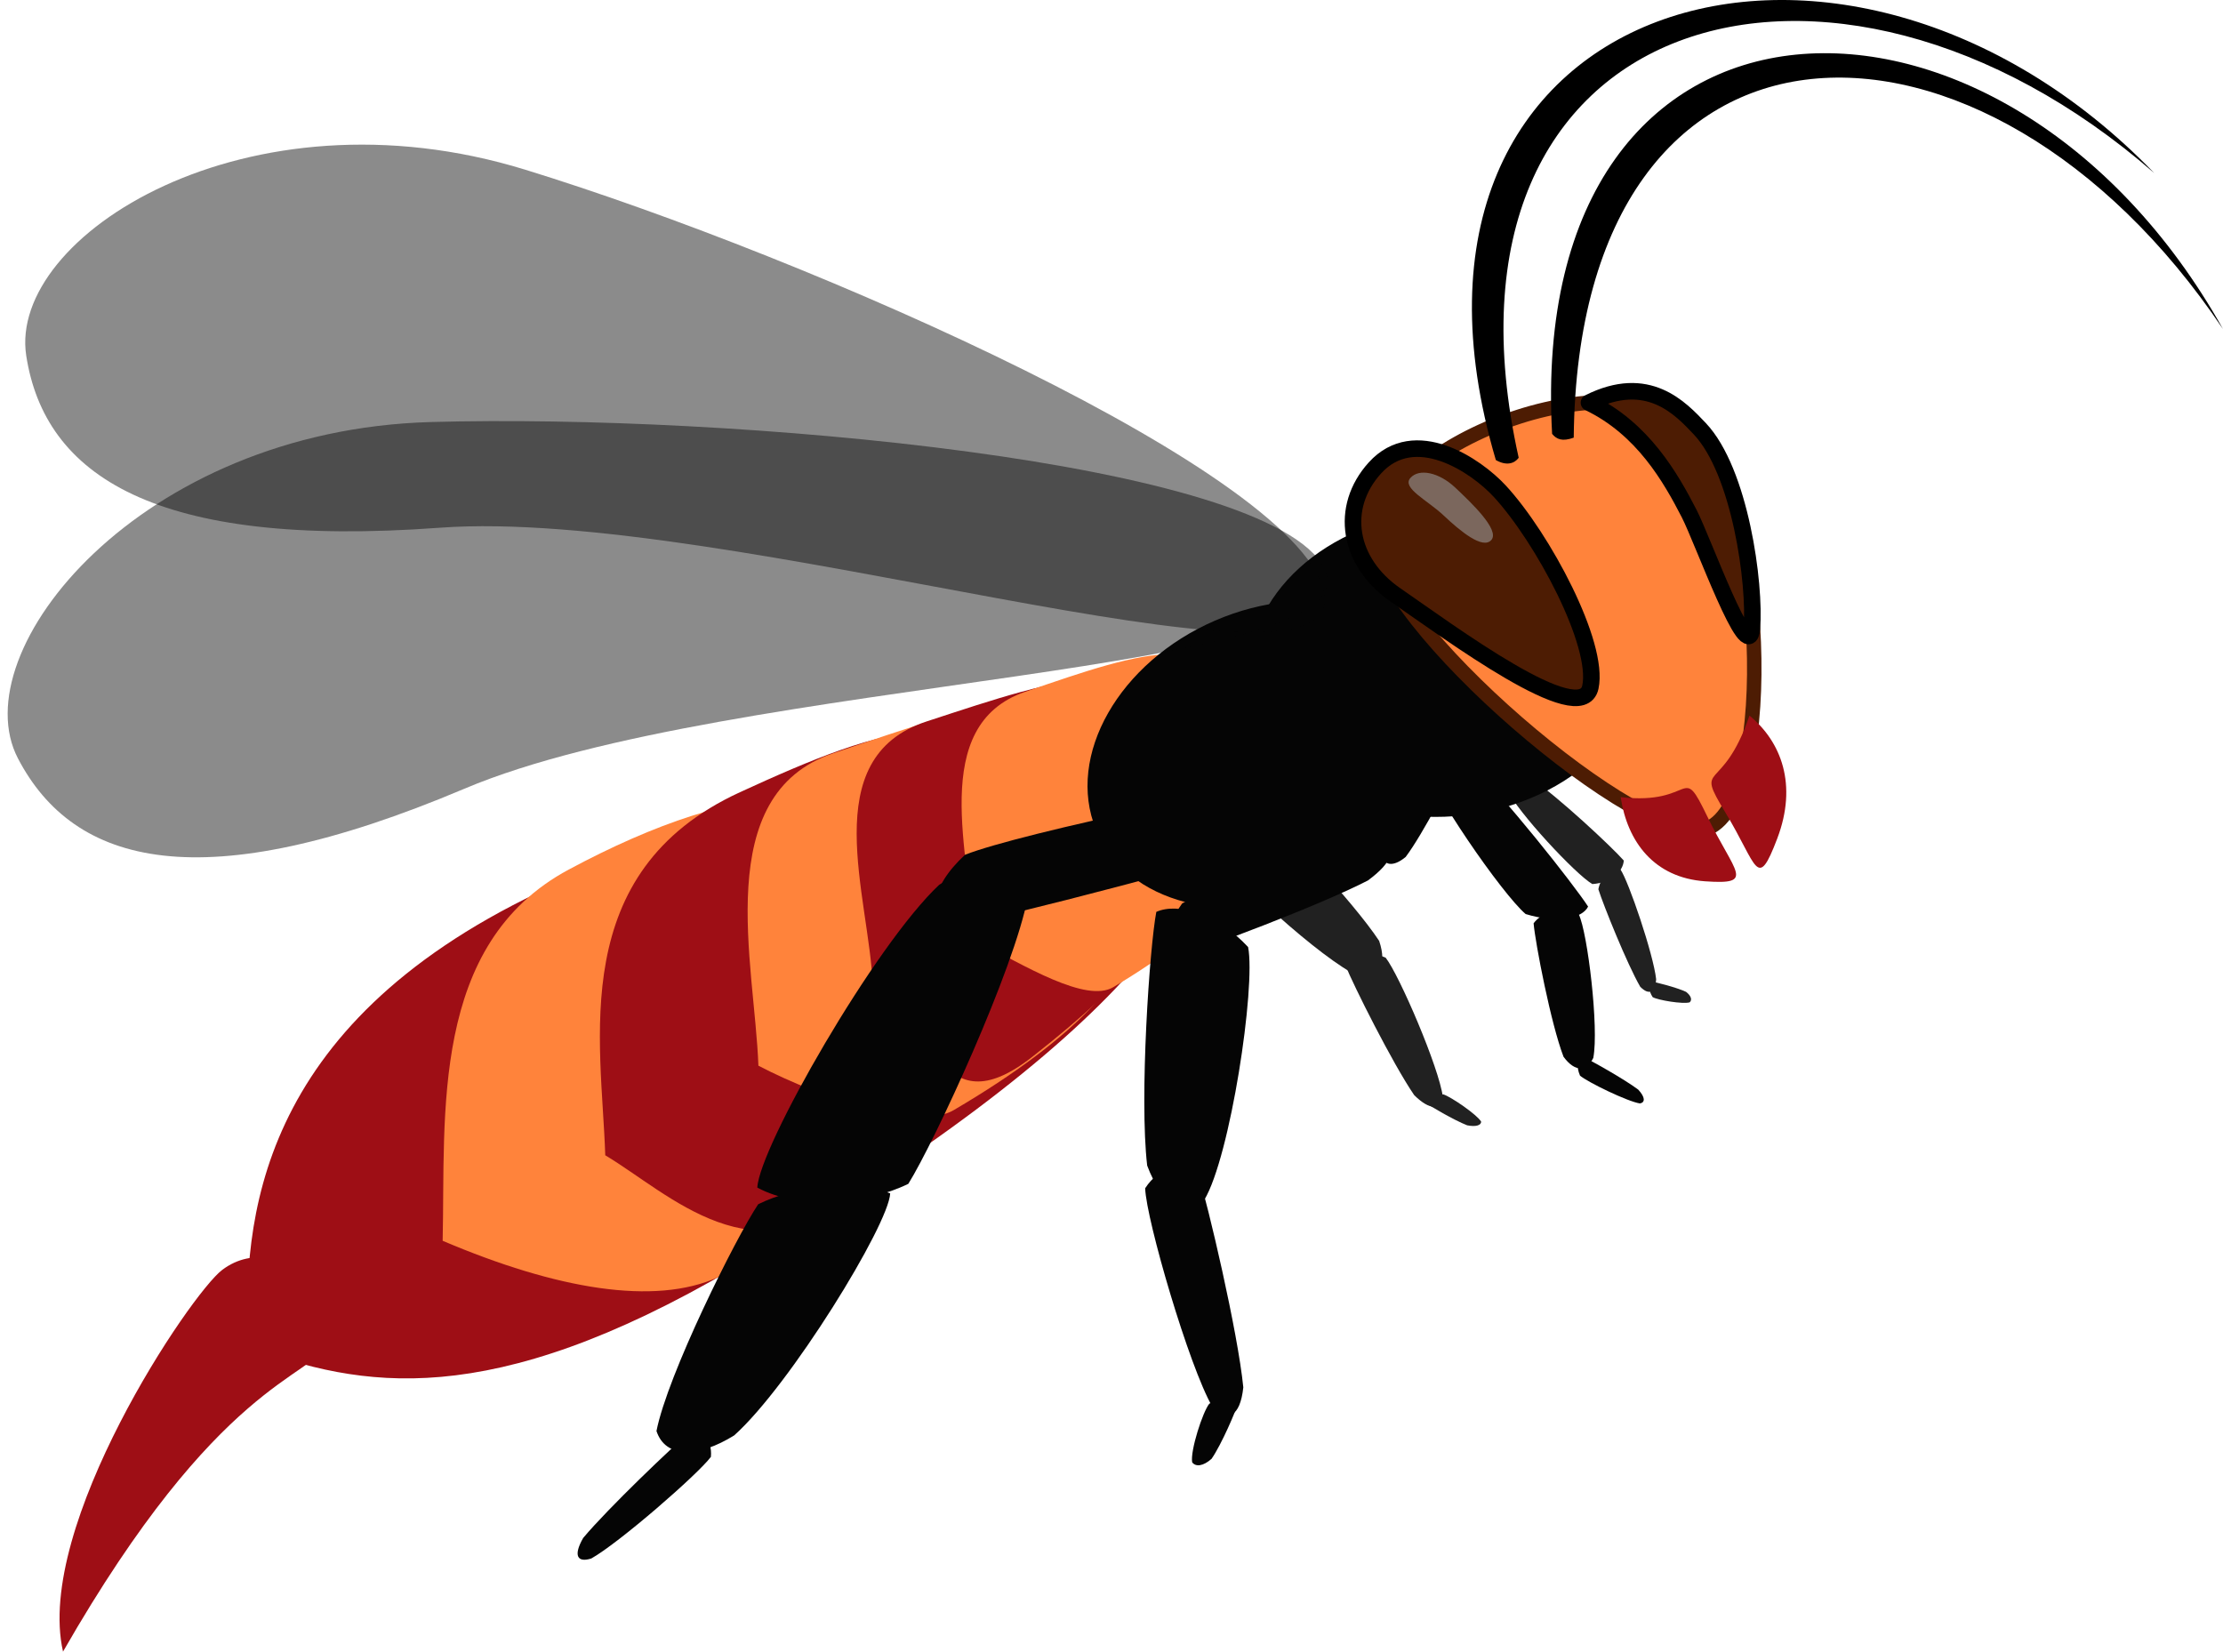 <?xml version="1.0" encoding="UTF-8" standalone="no"?>
<!-- Created with Inkscape (http://www.inkscape.org/) -->

<svg
   width="550.738"
   height="409.214"
   viewBox="0 0 145.716 108.271"
   version="1.1"
   id="svg5"
   inkscape:version="1.1.1 (3bf5ae0d25, 2021-09-20)"
   sodipodi:docname="hornet-landing-2.svg"
   xmlns:inkscape="http://www.inkscape.org/namespaces/inkscape"
   xmlns:sodipodi="http://sodipodi.sourceforge.net/DTD/sodipodi-0.dtd"
   xmlns="http://www.w3.org/2000/svg"
   xmlns:svg="http://www.w3.org/2000/svg">
  <sodipodi:namedview
     id="namedview7"
     pagecolor="#505050"
     bordercolor="#ffffff"
     borderopacity="1"
     inkscape:pageshadow="0"
     inkscape:pageopacity="0"
     inkscape:pagecheckerboard="1"
     inkscape:document-units="mm"
     showgrid="false"
     inkscape:snap-global="false"
     inkscape:zoom="1.0809568"
     inkscape:cx="128.12723"
     inkscape:cy="62.444681"
     inkscape:window-width="1920"
     inkscape:window-height="1017"
     inkscape:window-x="1272"
     inkscape:window-y="-8"
     inkscape:window-maximized="1"
     inkscape:current-layer="layer1"
     fit-margin-top="0"
     fit-margin-left="0"
     fit-margin-right="0"
     fit-margin-bottom="0"
     units="px" />
  <defs
     id="defs2" />
  <g
     inkscape:label="Layer 1"
     inkscape:groupmode="layer"
     id="layer1"
     transform="translate(-30.899,-109.287)">
    <path
       id="ellipse41414"
       style="fill:#9e0e15;fill-opacity:1;stroke:none;stroke-width:2.157;stroke-linejoin:bevel;stroke-miterlimit:4;stroke-dasharray:none;stroke-opacity:1"
       d="m 109.656,160.347 c 2.654,6.339 -5.193,17.156 -30.674,32.087 -16.062,9.412 -24.454,7.853 -31.804,5.109 -0.415,-8.205 0.569,-20.927 18.995,-29.743 22.416,-10.726 39.36,-17.299 43.482,-7.453 z"
       sodipodi:nodetypes="sscss" />
    <path
       id="path67612"
       style="fill:#ff833b;fill-opacity:1;stroke:none;stroke-width:2.157;stroke-linejoin:bevel;stroke-miterlimit:4;stroke-dasharray:none;stroke-opacity:1"
       d="m 92.132,168.342 c 1.903,5.936 6.783,15.218 -14.169,24.674 -4.163,1.879 -10.574,0.791 -18.048,-2.39 0.192,-8.296 -0.84,-19.451 8.264,-24.335 11.271,-6.046 20.997,-7.168 23.953,2.052 z"
       sodipodi:nodetypes="sscss" />
    <path
       id="path60929"
       style="fill:#9e0e15;fill-opacity:1;stroke:none;stroke-width:2.157;stroke-linejoin:bevel;stroke-miterlimit:4;stroke-dasharray:none;stroke-opacity:1"
       d="m 98.464,163.217 c 1.515,5.771 3.299,10.482 -11.278,23.988 -6.723,6.229 -12.418,0.315 -16.613,-2.183 -0.237,-7.47 -2.562,-18.563 8.826,-23.8 9.404,-4.325 16.712,-6.969 19.065,1.995 z"
       sodipodi:nodetypes="sscss" />
    <g
       id="g65461"
       transform="translate(3.505,0.822)">
      <path
         id="path17998"
         style="fill:#212121;fill-opacity:1;stroke-width:0.143;stroke-linejoin:bevel"
         d="m 116.447,172.458 c 1.275,0.185 1.916,-0.645 1.349,-2.315 -1.711,-2.598 -6.661,-7.825 -7.998,-8.965 -1.182,0.053 -2.494,1.21 -2.784,2.989 0.864,1.579 7.052,7.228 9.432,8.291 z"
         sodipodi:nodetypes="ccccc" />
      <path
         id="path18103"
         style="fill:#212121;fill-opacity:1;stroke-width:0.102;stroke-linejoin:bevel"
         d="m 121.969,180.367 c -0.138,0.854 -0.843,0.911 -1.876,-0.112 -1.434,-2.098 -4.004,-7.241 -4.512,-8.52 0.283,-0.701 1.354,-1.035 2.64,-0.493 0.908,1.167 3.512,7.238 3.748,9.124 z"
         sodipodi:nodetypes="ccccc" />
      <path
         id="path18118"
         style="fill:#212121;fill-opacity:1;stroke-width:0.037;stroke-linejoin:bevel"
         d="m 124.483,181.997 c -0.005,0.237 -0.343,0.351 -0.919,0.237 -0.849,-0.331 -2.47,-1.277 -2.809,-1.53 0.087,-0.219 0.582,-0.455 1.246,-0.499 0.526,0.169 2.231,1.346 2.482,1.792 z"
         sodipodi:nodetypes="ccccc"
         inkscape:transform-center-x="-1.9038462"
         inkscape:transform-center-y="-1.125" />
    </g>
    <g
       id="g65456"
       transform="matrix(1.161,0.335,-0.393,1.362,55.832,-112.17)"
       style="stroke-width:0.764">
      <path
         id="path18132"
         style="fill:#212121;fill-opacity:1;stroke-width:0.074;stroke-linejoin:bevel"
         d="m 121.377,170.719 c -0.276,-0.513 0.098,-0.86 1.104,-0.786 1.679,0.461 5.261,2.016 6.077,2.462 0.131,0.497 -0.334,1.155 -1.284,1.448 -0.996,-0.207 -4.982,-2.237 -5.897,-3.125 z"
         sodipodi:nodetypes="ccccc" />
      <path
         id="path18134"
         style="fill:#212121;fill-opacity:1;stroke-width:0.059;stroke-linejoin:bevel"
         d="m 132.03,177.252 c 0.149,0.573 -0.097,0.837 -0.715,0.541 -1.018,-0.83 -3.165,-3.172 -3.65,-3.797 -0.06,-0.525 0.255,-1.079 0.854,-1.162 0.607,0.426 2.983,3.331 3.511,4.419 z"
         sodipodi:nodetypes="ccccc" />
      <path
         id="path18136"
         style="fill:#212121;fill-opacity:1;stroke-width:0.025;stroke-linejoin:bevel"
         d="m 134.124,177.851 c 0.103,-0.136 -0.012,-0.306 -0.344,-0.42 -0.562,-0.076 -1.773,-0.045 -2.051,-0.007 -0.055,0.151 0.083,0.439 0.388,0.67 0.332,0.068 1.687,-0.069 2.008,-0.243 z"
         sodipodi:nodetypes="ccccc" />
    </g>
    <path
       id="path57758"
       style="fill:#ff833b;fill-opacity:1;stroke:none;stroke-width:2.157;stroke-linejoin:bevel;stroke-miterlimit:4;stroke-dasharray:none;stroke-opacity:1"
       d="m 104.99,160.541 c 1.557,5.179 5.033,11.781 -11.592,21.529 -2.229,1.307 -8.473,-0.68 -12.786,-2.922 -0.243,-6.705 -3.146,-17.761 4.911,-20.484 9.922,-3.354 17.048,-6.168 19.467,1.877 z"
       sodipodi:nodetypes="sscss" />
    <ellipse
       style="fill:#050505;fill-opacity:1;stroke-width:0.258;stroke-linejoin:bevel"
       id="ellipse71560"
       cx="71.552"
       cy="178.38"
       rx="12.776"
       ry="10.084"
       transform="matrix(0.973,-0.23,0.314,0.949,0,0)" />
    <path
       id="path58505"
       style="fill:#9e0e15;fill-opacity:1;stroke:none;stroke-width:2.157;stroke-linejoin:bevel;stroke-miterlimit:4;stroke-dasharray:none;stroke-opacity:1"
       d="m 109.064,158.456 c 1.409,4.541 3.069,9.478 -10.491,20.105 -6.254,4.901 -6.561,-2.685 -10.464,-4.651 -0.22,-5.878 -3.77,-14.939 3.522,-17.327 8.98,-2.94 15.244,-5.18 17.433,1.873 z"
       sodipodi:nodetypes="sscss" />
    <path
       id="path69216"
       style="fill:#ff833b;fill-opacity:1;stroke:none;stroke-width:2.157;stroke-linejoin:bevel;stroke-miterlimit:4;stroke-dasharray:none;stroke-opacity:1"
       d="m 113.069,156.604 c 1.234,4.185 3.99,9.518 -9.19,17.394 -1.767,1.056 -5.747,-1.341 -9.166,-3.152 -0.193,-5.417 -3.005,-14.008 3.383,-16.208 7.866,-2.709 13.056,-4.534 14.974,1.966 z"
       sodipodi:nodetypes="sscss" />
    <ellipse
       style="fill:#050505;fill-opacity:1;stroke-width:0.242;stroke-linejoin:bevel"
       id="ellipse41418"
       cx="-45.433"
       cy="-191.111"
       rx="12.416"
       ry="9.482"
       transform="matrix(-0.918,0.397,-0.379,-0.925,0,0)" />
    <path
       id="ellipse4848"
       style="fill:#ff833b;fill-opacity:1;stroke:#4d1c03;stroke-width:0.948;stroke-linejoin:bevel;stroke-miterlimit:4;stroke-dasharray:none;stroke-opacity:1"
       d="m 121.106,144.458 c 0.358,-5.777 15.354,-12.133 21.016,-6.807 4.301,4.047 5.415,23.944 0.724,25.939 -3.986,1.695 -22.071,-13.789 -21.74,-19.132 z"
       sodipodi:nodetypes="ssss" />
    <path
       id="ellipse4850"
       style="fill:#4d1c03;stroke:#000000;stroke-width:1.085;stroke-linejoin:bevel"
       d="m 129.215,141.494 c 2.813,3.053 6.538,10.023 5.932,12.839 -0.606,2.816 -9.213,-3.589 -12.767,-6.038 -3.106,-2.14 -3.714,-5.732 -1.356,-8.333 2.614,-2.883 6.623,-0.17 8.191,1.532 z"
       sodipodi:nodetypes="sssss" />
    <path
       id="path26441"
       style="fill:#4d1c03;stroke:#000000;stroke-width:1.085;stroke-linecap:round;stroke-linejoin:round;stroke-miterlimit:4;stroke-dasharray:none"
       d="m 142.315,137.388 c 2.649,2.79 3.659,10.187 3.417,13.108 -0.213,2.569 -3.215,-5.805 -4.106,-7.536 -1.218,-2.365 -3.04,-5.577 -6.571,-7.276 3.869,-1.943 5.99,0.366 7.26,1.703 z"
       sodipodi:nodetypes="ssscs" />
    <path
       id="path28678"
       style="fill:#9b9b9b;fill-opacity:0.597;stroke-width:1.112;stroke-linecap:round;stroke-linejoin:round;paint-order:fill markers stroke"
       transform="matrix(-0.727,-0.686,0.652,-0.758,0,0)"
       d="m -185.491,-17.65 c 0,0.866 -1.184,1.568 -2.645,1.568 -1.461,2e-6 -4.039,-0.005 -4.039,-0.871 0,-0.866 1.963,-0.982 3.423,-0.982 1.461,2e-6 3.261,-0.582 3.261,0.284 z"
       sodipodi:nodetypes="sssss" />
    <path
       id="path30489"
       style="fill:#000000;fill-opacity:1;stroke-width:0.41;stroke-linecap:round;stroke-linejoin:round;stroke-miterlimit:4;stroke-dasharray:none;paint-order:fill markers stroke"
       d="m 176.615,130.859 c -15.544,-23.149 -42.266,-22.93 -42.559,7.118 -0.754,0.273 -1.119,0.109 -1.417,-0.246 -1.758,-31.646 29.699,-32.362 43.976,-6.872 z"
       sodipodi:nodetypes="ccccc"
       inkscape:transform-center-x="-26.401124"
       inkscape:transform-center-y="14.711539" />
    <path
       id="path51024"
       style="fill:#000000;fill-opacity:1;stroke-width:0.422;stroke-linecap:round;stroke-linejoin:round;paint-order:fill markers stroke"
       d="m 172.102,120.628 c -21.086,-18.397 -48.21,-10.837 -41.654,18.669 -0.274,0.374 -0.794,0.549 -1.497,0.149 -9.006,-30.508 22.818,-39.856 43.151,-18.818 z"
       sodipodi:nodetypes="ccccc"
       inkscape:transform-center-x="-20.119314"
       inkscape:transform-center-y="-13.830675" />
    <path
       style="fill:#9e0e15;fill-opacity:1;stroke:none;stroke-width:0.865;stroke-linecap:round;stroke-linejoin:round;stroke-miterlimit:4;stroke-dasharray:none;stroke-opacity:1"
       d="m 142.827,162.839 c 1.786,3.695 3.185,4.455 -0.161,4.221 -3.345,-0.234 -5.096,-2.595 -5.532,-5.517 4.927,0.563 3.906,-2.399 5.692,1.296 z"
       id="path36328"
       sodipodi:nodetypes="sscs" />
    <path
       style="fill:#9e0e15;fill-opacity:1;stroke:none;stroke-width:0.865;stroke-linecap:round;stroke-linejoin:round;stroke-miterlimit:4;stroke-dasharray:none;stroke-opacity:1"
       d="m 144.008,162.571 c 2.091,3.439 2.053,5.198 3.389,1.684 1.335,-3.515 0.275,-6.334 -1.821,-8.057 -1.795,5.273 -3.658,2.934 -1.567,6.373 z"
       id="path37894"
       sodipodi:nodetypes="sscs" />
    <g
       id="g71969"
       transform="matrix(1.691,-0.969,0.847,1.024,-136.197,106.451)"
       style="stroke-width:0.626">
      <path
         id="path18002"
         style="fill:#050505;stroke-width:0.115;stroke-linejoin:bevel"
         d="m 84.733,132.649 c 0.662,1.004 0.07,1.673 -1.819,1.511 -3.249,-0.928 -10.346,-4.021 -11.991,-4.904 -0.389,-0.971 0.283,-2.244 1.96,-2.798 1.908,0.421 9.893,4.445 11.851,6.191 z"
         sodipodi:nodetypes="ccccc" />
      <path
         id="rect15412"
         style="fill:#050505;stroke-width:0.149;stroke-linejoin:bevel"
         d="m 71.551,127.118 c 1.657,-0.109 2.609,0.878 2.076,2.72 -1.922,2.801 -7.778,8.316 -9.394,9.5 -1.566,-0.153 -3.443,-1.562 -4.054,-3.594 0.936,-1.716 8.37,-7.611 11.372,-8.626 z"
         sodipodi:nodetypes="ccccc" />
      <path
         id="path18114"
         style="fill:#050505;stroke-width:0.122;stroke-linejoin:bevel"
         d="m 54.178,145.931 c -1.428,0.075 -2.307,-0.697 -1.947,-2.124 1.51,-2.163 6.275,-6.41 7.609,-7.319 1.364,0.128 3.066,1.233 3.707,2.814 -0.716,1.326 -6.827,5.859 -9.369,6.629 z"
         sodipodi:nodetypes="ccccc" />
      <path
         id="path18116"
         style="fill:#050505;stroke-width:0.05;stroke-linejoin:bevel"
         d="m 47.743,147.72 c -0.457,-0.152 -0.423,-0.571 0.233,-1.092 1.285,-0.666 4.347,-1.745 5.096,-1.936 0.36,0.225 0.445,0.881 0.029,1.591 -0.725,0.436 -4.3,1.456 -5.358,1.438 z"
         sodipodi:nodetypes="ccccc" />
    </g>
    <g
       id="g18128"
       transform="matrix(1.768,-0.489,0.789,1.445,-151.009,2.03)"
       style="stroke-width:0.583">
      <path
         id="path18105"
         style="fill:#050505;stroke-width:0.04;stroke-linejoin:bevel"
         d="m 90.073,143.472 c -0.117,0.457 0.143,0.643 0.743,0.364 0.969,-0.724 2.982,-2.711 3.432,-3.235 0.031,-0.413 -0.314,-0.819 -0.916,-0.836 -0.582,0.378 -2.792,2.82 -3.259,3.706 z"
         sodipodi:nodetypes="ccccc" />
      <path
         id="path18000"
         style="fill:#050505;stroke-width:0.063;stroke-linejoin:bevel"
         d="m 93.069,140.077 c 0.317,-0.551 0.871,-0.396 1.408,0.593 0.578,1.84 1.271,6.089 1.342,7.11 -0.391,0.406 -1.293,0.341 -2.143,-0.386 -0.406,-1.054 -0.894,-5.952 -0.608,-7.316 z"
         sodipodi:nodetypes="ccccc" />
      <path
         id="path18120"
         style="fill:#050505;stroke-width:0.05;stroke-linejoin:bevel"
         d="m 93.328,153.798 c -0.451,0.465 -0.848,0.384 -0.942,-0.366 0.17,-1.428 1.086,-4.774 1.383,-5.586 0.46,-0.355 1.173,-0.373 1.612,0.144 -0.036,0.812 -1.345,4.694 -2.054,5.807 z"
         sodipodi:nodetypes="ccccc" />
      <path
         id="path18122"
         style="fill:#050505;stroke-width:0.021;stroke-linejoin:bevel"
         d="m 94.026,156.105 c 0.19,0.019 0.281,-0.185 0.189,-0.562 -0.267,-0.571 -1.027,-1.692 -1.231,-1.932 -0.175,0.034 -0.364,0.327 -0.399,0.745 0.136,0.35 1.083,1.547 1.441,1.749 z"
         sodipodi:nodetypes="ccccc" />
    </g>
    <path
       id="path18535"
       style="fill:#050505;stroke-width:0.167;stroke-linejoin:bevel"
       d="m 109.835,187.956 c -1.278,1.002 -2.799,0.285 -3.74,-2.264 -0.519,-4.458 0.159,-14.322 0.599,-16.627 1.399,-0.632 3.995,0.121 6.017,2.305 0.516,2.605 -1.172,13.763 -2.876,16.586 z"
       sodipodi:nodetypes="ccccc" />
    <path
       id="path18537"
       style="fill:#050505;stroke-width:0.119;stroke-linejoin:bevel"
       d="m 110.363,201.496 c 0.97,1.049 1.828,0.705 2.034,-1.263 -0.359,-3.631 -2.316,-11.97 -2.954,-13.965 -0.99,-0.761 -2.528,-0.567 -3.48,0.916 0.074,2.086 2.876,11.673 4.399,14.312 z"
       sodipodi:nodetypes="ccccc" />
    <path
       id="path18539"
       style="fill:#050505;stroke-width:0.108;stroke-linejoin:bevel"
       d="m 121.402,164.573 c 1.037,0.269 0.848,1.193 -0.838,2.434 -3.205,1.651 -10.71,4.467 -12.527,4.996 -0.789,-0.442 -0.817,-1.871 0.351,-3.491 1.824,-1.062 10.524,-3.825 13.014,-3.938 z"
       sodipodi:nodetypes="ccccc"
       inkscape:transform-center-x="-4.8845185"
       inkscape:transform-center-y="-1.6529443" />
    <path
       id="path18543"
       style="fill:#050505;stroke-width:0.044;stroke-linejoin:bevel"
       d="m 109.045,205.148 c 0.231,0.311 0.726,0.261 1.274,-0.233 0.653,-0.943 1.604,-3.159 1.75,-3.696 -0.307,-0.238 -1.097,-0.256 -1.896,0.08 -0.439,0.536 -1.265,3.108 -1.128,3.849 z"
       sodipodi:nodetypes="ccccc"
       inkscape:transform-center-x="-1.8425527"
       inkscape:transform-center-y="-1.2085434" />
    <path
       id="path51643"
       style="fill:#9e0e15;fill-opacity:1;stroke-width:0.16;stroke-linejoin:bevel"
       d="m 50.998,192.754 c 1.211,0.84 2.78,2.237 1.543,4.505 -1.312,2.407 -7.309,2.515 -17.511,20.299 -1.874,-8.234 8.365,-23.462 10.433,-25.022 2.068,-1.561 4.382,-0.581 5.535,0.218 z"
       sodipodi:nodetypes="scccs" />
    <path
       id="path15388"
       style="fill:#050505;fill-opacity:0.462;stroke-width:0.24;stroke-linejoin:bevel"
       d="m 117.708,146.533 c 3.667,7.034 -38.914,7.073 -56.357,14.454 -17.271,7.308 -25.609,5.049 -29.277,-1.986 -3.667,-7.034 7.979,-21.508 27.056,-22.047 19.559,-0.552 54.91,2.545 58.578,9.58 z"
       sodipodi:nodetypes="sssss"
       inkscape:transform-center-x="40.141157"
       inkscape:transform-center-y="3.2194067" />
    <path
       id="path69790"
       style="fill:#050505;fill-opacity:0.462;stroke-width:0.24;stroke-linejoin:bevel"
       d="m 117.723,148.285 c 1.215,7.839 -39.125,-5.793 -58.014,-4.402 -18.703,1.377 -25.875,-3.44 -27.09,-11.279 -1.215,-7.839 14.461,-17.809 32.701,-12.195 18.701,5.755 51.187,20.037 52.402,27.877 z"
       sodipodi:nodetypes="sssss"
       inkscape:transform-center-x="38.41739"
       inkscape:transform-center-y="-12.821927" />
  </g>
</svg>
